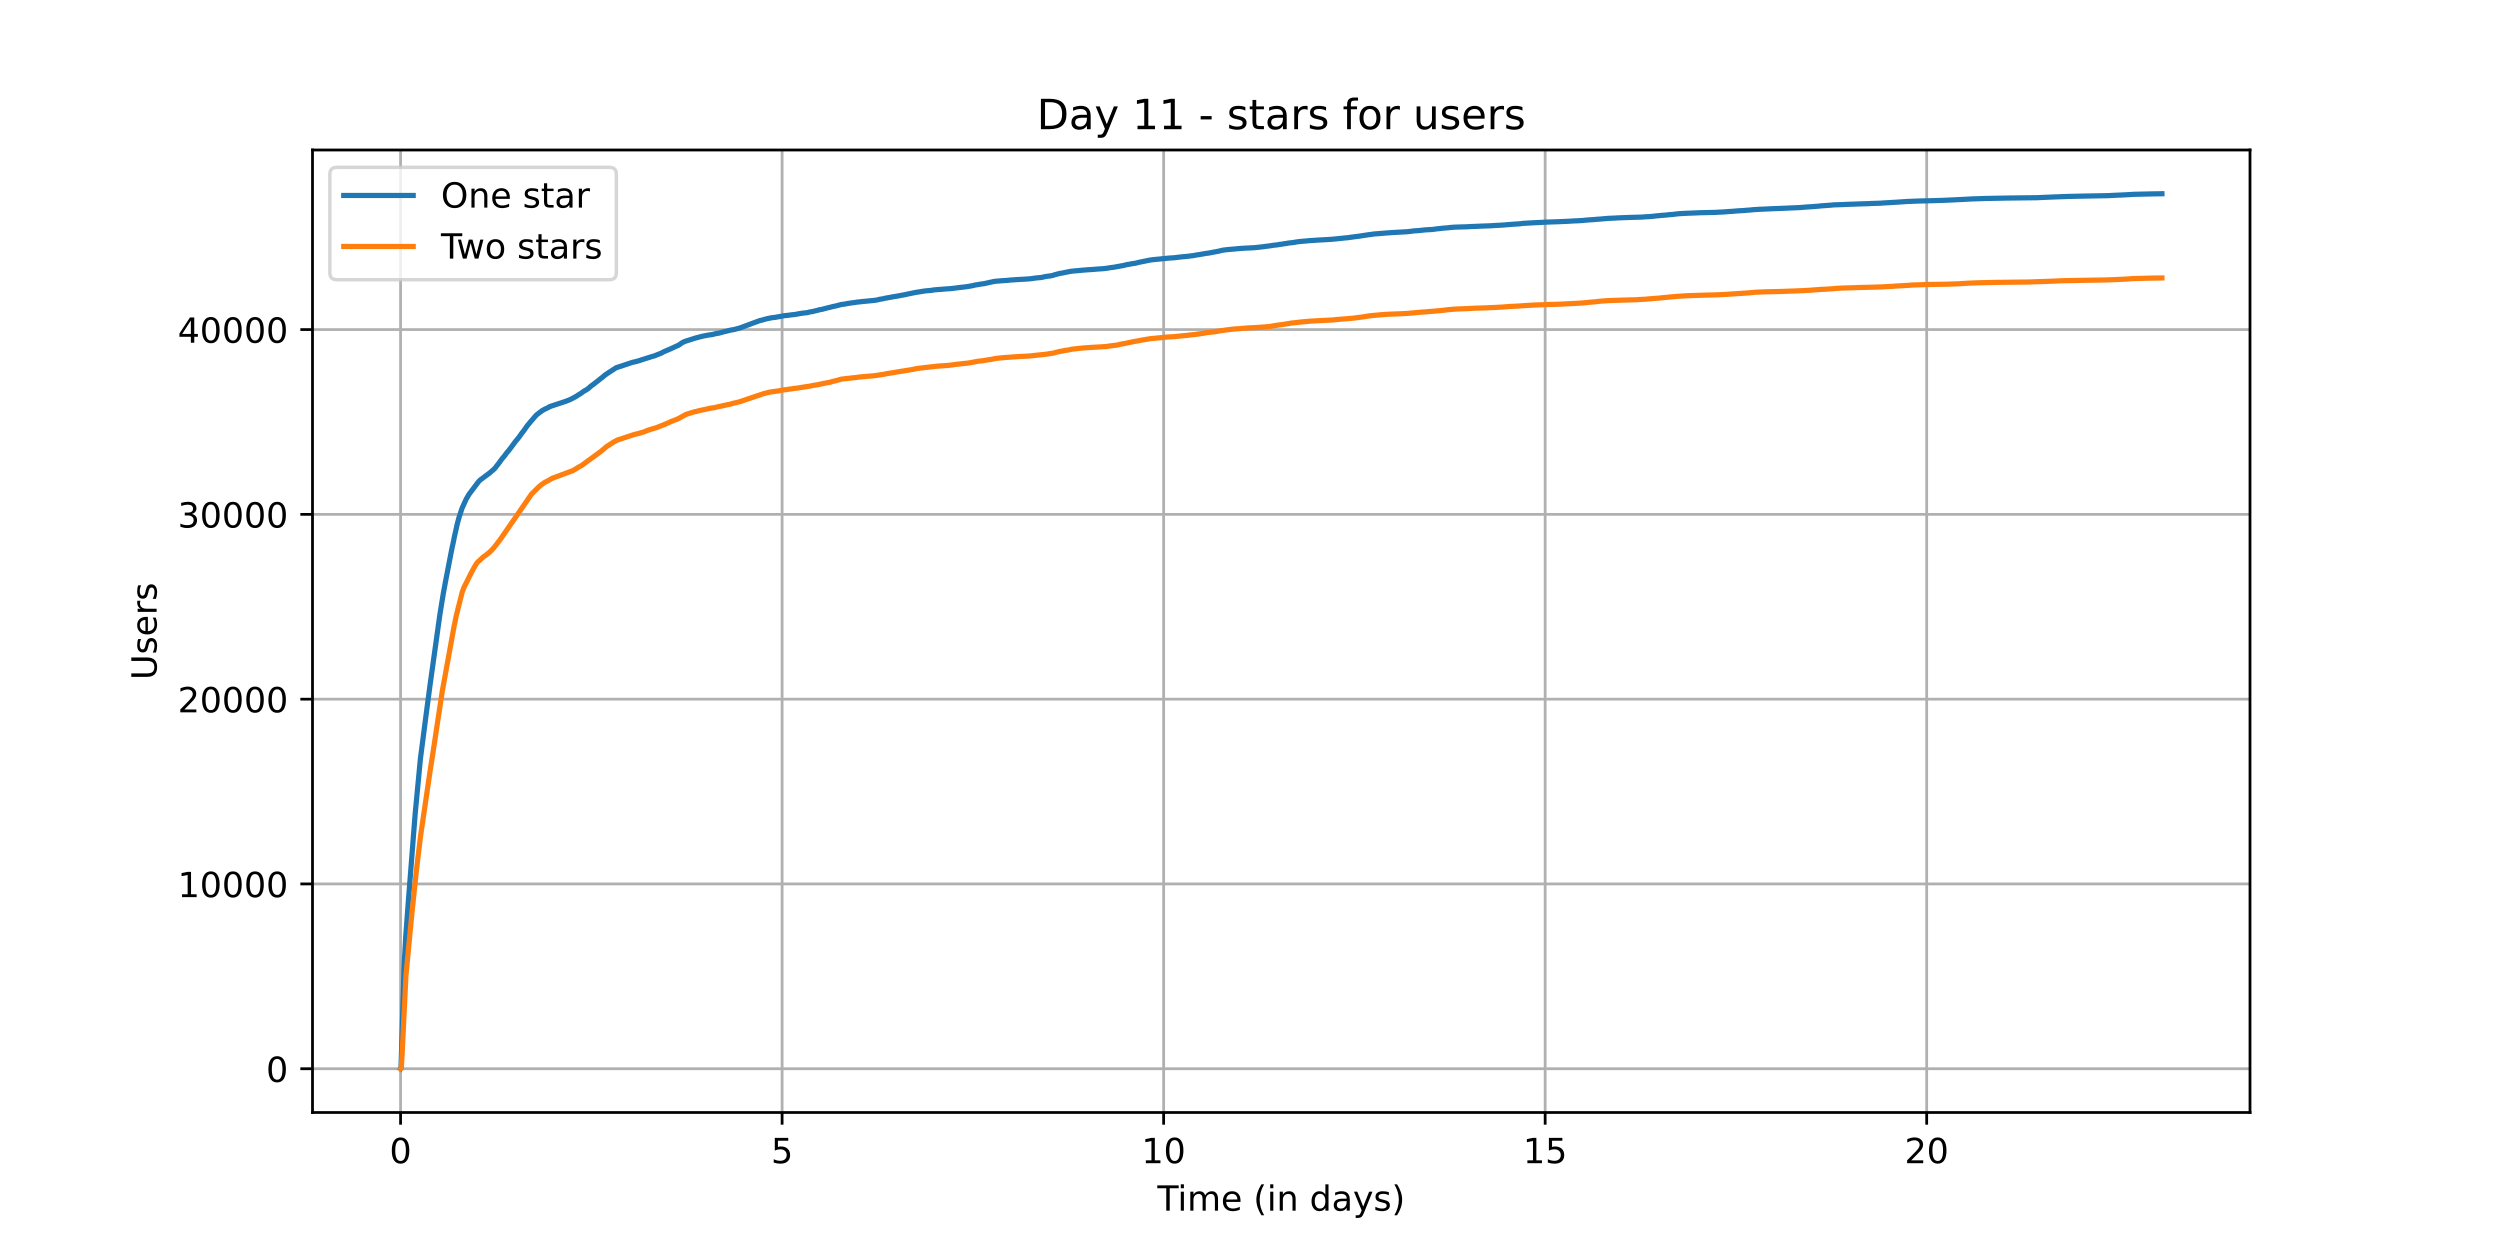 <?xml version="1.0" encoding="utf-8" standalone="no"?>
<!DOCTYPE svg PUBLIC "-//W3C//DTD SVG 1.1//EN"
  "http://www.w3.org/Graphics/SVG/1.1/DTD/svg11.dtd">
<!-- Created with matplotlib (https://matplotlib.org/) -->
<svg height="360pt" version="1.1" viewBox="0 0 720 360" width="720pt" xmlns="http://www.w3.org/2000/svg" xmlns:xlink="http://www.w3.org/1999/xlink">
 <defs>
  <style type="text/css">*{stroke-linecap:butt;stroke-linejoin:round;}</style>
 </defs>
 <g id="figure_1">
  <g id="patch_1">
   <path d="M 0 360 
L 720 360 
L 720 0 
L 0 0 
z
" style="fill:#ffffff;"/>
  </g>
  <g id="axes_1">
   <g id="patch_2">
    <path d="M 90 320.4 
L 648 320.4 
L 648 43.2 
L 90 43.2 
z
" style="fill:#ffffff;"/>
   </g>
   <g id="matplotlib.axis_1">
    <g id="xtick_1">
     <g id="line2d_1">
      <path clip-path="url(#pcce6a10f3a)" d="M 115.364 320.4 
L 115.364 43.2 
" style="fill:none;stroke:#b0b0b0;stroke-linecap:square;stroke-width:0.8;"/>
     </g>
     <g id="line2d_2">
      <defs>
       <path d="M 0 0 
L 0 3.5 
" id="m22532def7d" style="stroke:#000000;stroke-width:0.8;"/>
      </defs>
      <g>
       <use style="stroke:#000000;stroke-width:0.8;" x="115.364" xlink:href="#m22532def7d" y="320.4"/>
      </g>
     </g>
     <g id="text_1">
      <!-- 0 -->
      <g transform="translate(112.182 334.998)scale(0.1 -0.1)">
       <defs>
        <path d="M 31.781 66.406 
Q 24.172 66.406 20.328 58.906 
Q 16.5 51.422 16.5 36.375 
Q 16.5 21.391 20.328 13.891 
Q 24.172 6.391 31.781 6.391 
Q 39.453 6.391 43.281 13.891 
Q 47.125 21.391 47.125 36.375 
Q 47.125 51.422 43.281 58.906 
Q 39.453 66.406 31.781 66.406 
z
M 31.781 74.219 
Q 44.047 74.219 50.516 64.516 
Q 56.984 54.828 56.984 36.375 
Q 56.984 17.969 50.516 8.266 
Q 44.047 -1.422 31.781 -1.422 
Q 19.531 -1.422 13.062 8.266 
Q 6.594 17.969 6.594 36.375 
Q 6.594 54.828 13.062 64.516 
Q 19.531 74.219 31.781 74.219 
z
" id="DejaVuSans-48"/>
       </defs>
       <use xlink:href="#DejaVuSans-48"/>
      </g>
     </g>
    </g>
    <g id="xtick_2">
     <g id="line2d_3">
      <path clip-path="url(#pcce6a10f3a)" d="M 225.244 320.4 
L 225.244 43.2 
" style="fill:none;stroke:#b0b0b0;stroke-linecap:square;stroke-width:0.8;"/>
     </g>
     <g id="line2d_4">
      <g>
       <use style="stroke:#000000;stroke-width:0.8;" x="225.244" xlink:href="#m22532def7d" y="320.4"/>
      </g>
     </g>
     <g id="text_2">
      <!-- 5 -->
      <g transform="translate(222.063 334.998)scale(0.1 -0.1)">
       <defs>
        <path d="M 10.797 72.906 
L 49.516 72.906 
L 49.516 64.594 
L 19.828 64.594 
L 19.828 46.734 
Q 21.969 47.469 24.109 47.828 
Q 26.266 48.188 28.422 48.188 
Q 40.625 48.188 47.75 41.5 
Q 54.891 34.812 54.891 23.391 
Q 54.891 11.625 47.562 5.094 
Q 40.234 -1.422 26.906 -1.422 
Q 22.312 -1.422 17.547 -0.641 
Q 12.797 0.141 7.719 1.703 
L 7.719 11.625 
Q 12.109 9.234 16.797 8.062 
Q 21.484 6.891 26.703 6.891 
Q 35.156 6.891 40.078 11.328 
Q 45.016 15.766 45.016 23.391 
Q 45.016 31 40.078 35.438 
Q 35.156 39.891 26.703 39.891 
Q 22.75 39.891 18.812 39.016 
Q 14.891 38.141 10.797 36.281 
z
" id="DejaVuSans-53"/>
       </defs>
       <use xlink:href="#DejaVuSans-53"/>
      </g>
     </g>
    </g>
    <g id="xtick_3">
     <g id="line2d_5">
      <path clip-path="url(#pcce6a10f3a)" d="M 335.125 320.4 
L 335.125 43.2 
" style="fill:none;stroke:#b0b0b0;stroke-linecap:square;stroke-width:0.8;"/>
     </g>
     <g id="line2d_6">
      <g>
       <use style="stroke:#000000;stroke-width:0.8;" x="335.125" xlink:href="#m22532def7d" y="320.4"/>
      </g>
     </g>
     <g id="text_3">
      <!-- 10 -->
      <g transform="translate(328.762 334.998)scale(0.1 -0.1)">
       <defs>
        <path d="M 12.406 8.297 
L 28.516 8.297 
L 28.516 63.922 
L 10.984 60.406 
L 10.984 69.391 
L 28.422 72.906 
L 38.281 72.906 
L 38.281 8.297 
L 54.391 8.297 
L 54.391 0 
L 12.406 0 
z
" id="DejaVuSans-49"/>
       </defs>
       <use xlink:href="#DejaVuSans-49"/>
       <use x="63.623" xlink:href="#DejaVuSans-48"/>
      </g>
     </g>
    </g>
    <g id="xtick_4">
     <g id="line2d_7">
      <path clip-path="url(#pcce6a10f3a)" d="M 445.005 320.4 
L 445.005 43.2 
" style="fill:none;stroke:#b0b0b0;stroke-linecap:square;stroke-width:0.8;"/>
     </g>
     <g id="line2d_8">
      <g>
       <use style="stroke:#000000;stroke-width:0.8;" x="445.005" xlink:href="#m22532def7d" y="320.4"/>
      </g>
     </g>
     <g id="text_4">
      <!-- 15 -->
      <g transform="translate(438.643 334.998)scale(0.1 -0.1)">
       <use xlink:href="#DejaVuSans-49"/>
       <use x="63.623" xlink:href="#DejaVuSans-53"/>
      </g>
     </g>
    </g>
    <g id="xtick_5">
     <g id="line2d_9">
      <path clip-path="url(#pcce6a10f3a)" d="M 554.886 320.4 
L 554.886 43.2 
" style="fill:none;stroke:#b0b0b0;stroke-linecap:square;stroke-width:0.8;"/>
     </g>
     <g id="line2d_10">
      <g>
       <use style="stroke:#000000;stroke-width:0.8;" x="554.886" xlink:href="#m22532def7d" y="320.4"/>
      </g>
     </g>
     <g id="text_5">
      <!-- 20 -->
      <g transform="translate(548.524 334.998)scale(0.1 -0.1)">
       <defs>
        <path d="M 19.188 8.297 
L 53.609 8.297 
L 53.609 0 
L 7.328 0 
L 7.328 8.297 
Q 12.938 14.109 22.625 23.891 
Q 32.328 33.688 34.812 36.531 
Q 39.547 41.844 41.422 45.531 
Q 43.312 49.219 43.312 52.781 
Q 43.312 58.594 39.234 62.25 
Q 35.156 65.922 28.609 65.922 
Q 23.969 65.922 18.812 64.312 
Q 13.672 62.703 7.812 59.422 
L 7.812 69.391 
Q 13.766 71.781 18.938 73 
Q 24.125 74.219 28.422 74.219 
Q 39.75 74.219 46.484 68.547 
Q 53.219 62.891 53.219 53.422 
Q 53.219 48.922 51.531 44.891 
Q 49.859 40.875 45.406 35.406 
Q 44.188 33.984 37.641 27.219 
Q 31.109 20.453 19.188 8.297 
z
" id="DejaVuSans-50"/>
       </defs>
       <use xlink:href="#DejaVuSans-50"/>
       <use x="63.623" xlink:href="#DejaVuSans-48"/>
      </g>
     </g>
    </g>
    <g id="text_6">
     <!-- Time (in days) -->
     <g transform="translate(333.327 348.677)scale(0.1 -0.1)">
      <defs>
       <path d="M -0.297 72.906 
L 61.375 72.906 
L 61.375 64.594 
L 35.5 64.594 
L 35.5 0 
L 25.594 0 
L 25.594 64.594 
L -0.297 64.594 
z
" id="DejaVuSans-84"/>
       <path d="M 9.422 54.688 
L 18.406 54.688 
L 18.406 0 
L 9.422 0 
z
M 9.422 75.984 
L 18.406 75.984 
L 18.406 64.594 
L 9.422 64.594 
z
" id="DejaVuSans-105"/>
       <path d="M 52 44.188 
Q 55.375 50.25 60.062 53.125 
Q 64.75 56 71.094 56 
Q 79.641 56 84.281 50.016 
Q 88.922 44.047 88.922 33.016 
L 88.922 0 
L 79.891 0 
L 79.891 32.719 
Q 79.891 40.578 77.094 44.375 
Q 74.312 48.188 68.609 48.188 
Q 61.625 48.188 57.562 43.547 
Q 53.516 38.922 53.516 30.906 
L 53.516 0 
L 44.484 0 
L 44.484 32.719 
Q 44.484 40.625 41.703 44.406 
Q 38.922 48.188 33.109 48.188 
Q 26.219 48.188 22.156 43.531 
Q 18.109 38.875 18.109 30.906 
L 18.109 0 
L 9.078 0 
L 9.078 54.688 
L 18.109 54.688 
L 18.109 46.188 
Q 21.188 51.219 25.484 53.609 
Q 29.781 56 35.688 56 
Q 41.656 56 45.828 52.969 
Q 50 49.953 52 44.188 
z
" id="DejaVuSans-109"/>
       <path d="M 56.203 29.594 
L 56.203 25.203 
L 14.891 25.203 
Q 15.484 15.922 20.484 11.062 
Q 25.484 6.203 34.422 6.203 
Q 39.594 6.203 44.453 7.469 
Q 49.312 8.734 54.109 11.281 
L 54.109 2.781 
Q 49.266 0.734 44.188 -0.344 
Q 39.109 -1.422 33.891 -1.422 
Q 20.797 -1.422 13.156 6.188 
Q 5.516 13.812 5.516 26.812 
Q 5.516 40.234 12.766 48.109 
Q 20.016 56 32.328 56 
Q 43.359 56 49.781 48.891 
Q 56.203 41.797 56.203 29.594 
z
M 47.219 32.234 
Q 47.125 39.594 43.094 43.984 
Q 39.062 48.391 32.422 48.391 
Q 24.906 48.391 20.391 44.141 
Q 15.875 39.891 15.188 32.172 
z
" id="DejaVuSans-101"/>
       <path id="DejaVuSans-32"/>
       <path d="M 31 75.875 
Q 24.469 64.656 21.281 53.656 
Q 18.109 42.672 18.109 31.391 
Q 18.109 20.125 21.312 9.062 
Q 24.516 -2 31 -13.188 
L 23.188 -13.188 
Q 15.875 -1.703 12.234 9.375 
Q 8.594 20.453 8.594 31.391 
Q 8.594 42.281 12.203 53.312 
Q 15.828 64.359 23.188 75.875 
z
" id="DejaVuSans-40"/>
       <path d="M 54.891 33.016 
L 54.891 0 
L 45.906 0 
L 45.906 32.719 
Q 45.906 40.484 42.875 44.328 
Q 39.844 48.188 33.797 48.188 
Q 26.516 48.188 22.312 43.547 
Q 18.109 38.922 18.109 30.906 
L 18.109 0 
L 9.078 0 
L 9.078 54.688 
L 18.109 54.688 
L 18.109 46.188 
Q 21.344 51.125 25.703 53.562 
Q 30.078 56 35.797 56 
Q 45.219 56 50.047 50.172 
Q 54.891 44.344 54.891 33.016 
z
" id="DejaVuSans-110"/>
       <path d="M 45.406 46.391 
L 45.406 75.984 
L 54.391 75.984 
L 54.391 0 
L 45.406 0 
L 45.406 8.203 
Q 42.578 3.328 38.25 0.953 
Q 33.938 -1.422 27.875 -1.422 
Q 17.969 -1.422 11.734 6.484 
Q 5.516 14.406 5.516 27.297 
Q 5.516 40.188 11.734 48.094 
Q 17.969 56 27.875 56 
Q 33.938 56 38.25 53.625 
Q 42.578 51.266 45.406 46.391 
z
M 14.797 27.297 
Q 14.797 17.391 18.875 11.75 
Q 22.953 6.109 30.078 6.109 
Q 37.203 6.109 41.297 11.75 
Q 45.406 17.391 45.406 27.297 
Q 45.406 37.203 41.297 42.844 
Q 37.203 48.484 30.078 48.484 
Q 22.953 48.484 18.875 42.844 
Q 14.797 37.203 14.797 27.297 
z
" id="DejaVuSans-100"/>
       <path d="M 34.281 27.484 
Q 23.391 27.484 19.188 25 
Q 14.984 22.516 14.984 16.5 
Q 14.984 11.719 18.141 8.906 
Q 21.297 6.109 26.703 6.109 
Q 34.188 6.109 38.703 11.406 
Q 43.219 16.703 43.219 25.484 
L 43.219 27.484 
z
M 52.203 31.203 
L 52.203 0 
L 43.219 0 
L 43.219 8.297 
Q 40.141 3.328 35.547 0.953 
Q 30.953 -1.422 24.312 -1.422 
Q 15.922 -1.422 10.953 3.297 
Q 6 8.016 6 15.922 
Q 6 25.141 12.172 29.828 
Q 18.359 34.516 30.609 34.516 
L 43.219 34.516 
L 43.219 35.406 
Q 43.219 41.609 39.141 45 
Q 35.062 48.391 27.688 48.391 
Q 23 48.391 18.547 47.266 
Q 14.109 46.141 10.016 43.891 
L 10.016 52.203 
Q 14.938 54.109 19.578 55.047 
Q 24.219 56 28.609 56 
Q 40.484 56 46.344 49.844 
Q 52.203 43.703 52.203 31.203 
z
" id="DejaVuSans-97"/>
       <path d="M 32.172 -5.078 
Q 28.375 -14.844 24.75 -17.812 
Q 21.141 -20.797 15.094 -20.797 
L 7.906 -20.797 
L 7.906 -13.281 
L 13.188 -13.281 
Q 16.891 -13.281 18.938 -11.516 
Q 21 -9.766 23.484 -3.219 
L 25.094 0.875 
L 2.984 54.688 
L 12.5 54.688 
L 29.594 11.922 
L 46.688 54.688 
L 56.203 54.688 
z
" id="DejaVuSans-121"/>
       <path d="M 44.281 53.078 
L 44.281 44.578 
Q 40.484 46.531 36.375 47.5 
Q 32.281 48.484 27.875 48.484 
Q 21.188 48.484 17.844 46.438 
Q 14.5 44.391 14.5 40.281 
Q 14.5 37.156 16.891 35.375 
Q 19.281 33.594 26.516 31.984 
L 29.594 31.297 
Q 39.156 29.25 43.188 25.516 
Q 47.219 21.781 47.219 15.094 
Q 47.219 7.469 41.188 3.016 
Q 35.156 -1.422 24.609 -1.422 
Q 20.219 -1.422 15.453 -0.562 
Q 10.688 0.297 5.422 2 
L 5.422 11.281 
Q 10.406 8.688 15.234 7.391 
Q 20.062 6.109 24.812 6.109 
Q 31.156 6.109 34.562 8.281 
Q 37.984 10.453 37.984 14.406 
Q 37.984 18.062 35.516 20.016 
Q 33.062 21.969 24.703 23.781 
L 21.578 24.516 
Q 13.234 26.266 9.516 29.906 
Q 5.812 33.547 5.812 39.891 
Q 5.812 47.609 11.281 51.797 
Q 16.75 56 26.812 56 
Q 31.781 56 36.172 55.266 
Q 40.578 54.547 44.281 53.078 
z
" id="DejaVuSans-115"/>
       <path d="M 8.016 75.875 
L 15.828 75.875 
Q 23.141 64.359 26.781 53.312 
Q 30.422 42.281 30.422 31.391 
Q 30.422 20.453 26.781 9.375 
Q 23.141 -1.703 15.828 -13.188 
L 8.016 -13.188 
Q 14.5 -2 17.703 9.062 
Q 20.906 20.125 20.906 31.391 
Q 20.906 42.672 17.703 53.656 
Q 14.5 64.656 8.016 75.875 
z
" id="DejaVuSans-41"/>
      </defs>
      <use xlink:href="#DejaVuSans-84"/>
      <use x="57.959" xlink:href="#DejaVuSans-105"/>
      <use x="85.742" xlink:href="#DejaVuSans-109"/>
      <use x="183.154" xlink:href="#DejaVuSans-101"/>
      <use x="244.678" xlink:href="#DejaVuSans-32"/>
      <use x="276.465" xlink:href="#DejaVuSans-40"/>
      <use x="315.479" xlink:href="#DejaVuSans-105"/>
      <use x="343.262" xlink:href="#DejaVuSans-110"/>
      <use x="406.641" xlink:href="#DejaVuSans-32"/>
      <use x="438.428" xlink:href="#DejaVuSans-100"/>
      <use x="501.904" xlink:href="#DejaVuSans-97"/>
      <use x="563.184" xlink:href="#DejaVuSans-121"/>
      <use x="622.363" xlink:href="#DejaVuSans-115"/>
      <use x="674.463" xlink:href="#DejaVuSans-41"/>
     </g>
    </g>
   </g>
   <g id="matplotlib.axis_2">
    <g id="ytick_1">
     <g id="line2d_11">
      <path clip-path="url(#pcce6a10f3a)" d="M 90 307.8 
L 648 307.8 
" style="fill:none;stroke:#b0b0b0;stroke-linecap:square;stroke-width:0.8;"/>
     </g>
     <g id="line2d_12">
      <defs>
       <path d="M 0 0 
L -3.5 0 
" id="m2b7263b47a" style="stroke:#000000;stroke-width:0.8;"/>
      </defs>
      <g>
       <use style="stroke:#000000;stroke-width:0.8;" x="90" xlink:href="#m2b7263b47a" y="307.8"/>
      </g>
     </g>
     <g id="text_7">
      <!-- 0 -->
      <g transform="translate(76.638 311.599)scale(0.1 -0.1)">
       <use xlink:href="#DejaVuSans-48"/>
      </g>
     </g>
    </g>
    <g id="ytick_2">
     <g id="line2d_13">
      <path clip-path="url(#pcce6a10f3a)" d="M 90 254.579 
L 648 254.579 
" style="fill:none;stroke:#b0b0b0;stroke-linecap:square;stroke-width:0.8;"/>
     </g>
     <g id="line2d_14">
      <g>
       <use style="stroke:#000000;stroke-width:0.8;" x="90" xlink:href="#m2b7263b47a" y="254.579"/>
      </g>
     </g>
     <g id="text_8">
      <!-- 10000 -->
      <g transform="translate(51.188 258.379)scale(0.1 -0.1)">
       <use xlink:href="#DejaVuSans-49"/>
       <use x="63.623" xlink:href="#DejaVuSans-48"/>
       <use x="127.246" xlink:href="#DejaVuSans-48"/>
       <use x="190.869" xlink:href="#DejaVuSans-48"/>
       <use x="254.492" xlink:href="#DejaVuSans-48"/>
      </g>
     </g>
    </g>
    <g id="ytick_3">
     <g id="line2d_15">
      <path clip-path="url(#pcce6a10f3a)" d="M 90 201.359 
L 648 201.359 
" style="fill:none;stroke:#b0b0b0;stroke-linecap:square;stroke-width:0.8;"/>
     </g>
     <g id="line2d_16">
      <g>
       <use style="stroke:#000000;stroke-width:0.8;" x="90" xlink:href="#m2b7263b47a" y="201.359"/>
      </g>
     </g>
     <g id="text_9">
      <!-- 20000 -->
      <g transform="translate(51.188 205.158)scale(0.1 -0.1)">
       <use xlink:href="#DejaVuSans-50"/>
       <use x="63.623" xlink:href="#DejaVuSans-48"/>
       <use x="127.246" xlink:href="#DejaVuSans-48"/>
       <use x="190.869" xlink:href="#DejaVuSans-48"/>
       <use x="254.492" xlink:href="#DejaVuSans-48"/>
      </g>
     </g>
    </g>
    <g id="ytick_4">
     <g id="line2d_17">
      <path clip-path="url(#pcce6a10f3a)" d="M 90 148.138 
L 648 148.138 
" style="fill:none;stroke:#b0b0b0;stroke-linecap:square;stroke-width:0.8;"/>
     </g>
     <g id="line2d_18">
      <g>
       <use style="stroke:#000000;stroke-width:0.8;" x="90" xlink:href="#m2b7263b47a" y="148.138"/>
      </g>
     </g>
     <g id="text_10">
      <!-- 30000 -->
      <g transform="translate(51.188 151.937)scale(0.1 -0.1)">
       <defs>
        <path d="M 40.578 39.312 
Q 47.656 37.797 51.625 33 
Q 55.609 28.219 55.609 21.188 
Q 55.609 10.406 48.188 4.484 
Q 40.766 -1.422 27.094 -1.422 
Q 22.516 -1.422 17.656 -0.516 
Q 12.797 0.391 7.625 2.203 
L 7.625 11.719 
Q 11.719 9.328 16.594 8.109 
Q 21.484 6.891 26.812 6.891 
Q 36.078 6.891 40.938 10.547 
Q 45.797 14.203 45.797 21.188 
Q 45.797 27.641 41.281 31.266 
Q 36.766 34.906 28.719 34.906 
L 20.219 34.906 
L 20.219 43.016 
L 29.109 43.016 
Q 36.375 43.016 40.234 45.922 
Q 44.094 48.828 44.094 54.297 
Q 44.094 59.906 40.109 62.906 
Q 36.141 65.922 28.719 65.922 
Q 24.656 65.922 20.016 65.031 
Q 15.375 64.156 9.812 62.312 
L 9.812 71.094 
Q 15.438 72.656 20.344 73.438 
Q 25.25 74.219 29.594 74.219 
Q 40.828 74.219 47.359 69.109 
Q 53.906 64.016 53.906 55.328 
Q 53.906 49.266 50.438 45.094 
Q 46.969 40.922 40.578 39.312 
z
" id="DejaVuSans-51"/>
       </defs>
       <use xlink:href="#DejaVuSans-51"/>
       <use x="63.623" xlink:href="#DejaVuSans-48"/>
       <use x="127.246" xlink:href="#DejaVuSans-48"/>
       <use x="190.869" xlink:href="#DejaVuSans-48"/>
       <use x="254.492" xlink:href="#DejaVuSans-48"/>
      </g>
     </g>
    </g>
    <g id="ytick_5">
     <g id="line2d_19">
      <path clip-path="url(#pcce6a10f3a)" d="M 90 94.917 
L 648 94.917 
" style="fill:none;stroke:#b0b0b0;stroke-linecap:square;stroke-width:0.8;"/>
     </g>
     <g id="line2d_20">
      <g>
       <use style="stroke:#000000;stroke-width:0.8;" x="90" xlink:href="#m2b7263b47a" y="94.917"/>
      </g>
     </g>
     <g id="text_11">
      <!-- 40000 -->
      <g transform="translate(51.188 98.716)scale(0.1 -0.1)">
       <defs>
        <path d="M 37.797 64.312 
L 12.891 25.391 
L 37.797 25.391 
z
M 35.203 72.906 
L 47.609 72.906 
L 47.609 25.391 
L 58.016 25.391 
L 58.016 17.188 
L 47.609 17.188 
L 47.609 0 
L 37.797 0 
L 37.797 17.188 
L 4.891 17.188 
L 4.891 26.703 
z
" id="DejaVuSans-52"/>
       </defs>
       <use xlink:href="#DejaVuSans-52"/>
       <use x="63.623" xlink:href="#DejaVuSans-48"/>
       <use x="127.246" xlink:href="#DejaVuSans-48"/>
       <use x="190.869" xlink:href="#DejaVuSans-48"/>
       <use x="254.492" xlink:href="#DejaVuSans-48"/>
      </g>
     </g>
    </g>
    <g id="text_12">
     <!-- Users -->
     <g transform="translate(45.108 195.801)rotate(-90)scale(0.1 -0.1)">
      <defs>
       <path d="M 8.688 72.906 
L 18.609 72.906 
L 18.609 28.609 
Q 18.609 16.891 22.844 11.734 
Q 27.094 6.594 36.625 6.594 
Q 46.094 6.594 50.344 11.734 
Q 54.594 16.891 54.594 28.609 
L 54.594 72.906 
L 64.5 72.906 
L 64.5 27.391 
Q 64.5 13.141 57.438 5.859 
Q 50.391 -1.422 36.625 -1.422 
Q 22.797 -1.422 15.734 5.859 
Q 8.688 13.141 8.688 27.391 
z
" id="DejaVuSans-85"/>
       <path d="M 41.109 46.297 
Q 39.594 47.172 37.812 47.578 
Q 36.031 48 33.891 48 
Q 26.266 48 22.188 43.047 
Q 18.109 38.094 18.109 28.812 
L 18.109 0 
L 9.078 0 
L 9.078 54.688 
L 18.109 54.688 
L 18.109 46.188 
Q 20.953 51.172 25.484 53.578 
Q 30.031 56 36.531 56 
Q 37.453 56 38.578 55.875 
Q 39.703 55.766 41.062 55.516 
z
" id="DejaVuSans-114"/>
      </defs>
      <use xlink:href="#DejaVuSans-85"/>
      <use x="73.193" xlink:href="#DejaVuSans-115"/>
      <use x="125.293" xlink:href="#DejaVuSans-101"/>
      <use x="186.816" xlink:href="#DejaVuSans-114"/>
      <use x="227.93" xlink:href="#DejaVuSans-115"/>
     </g>
    </g>
   </g>
   <g id="line2d_21">
    <path clip-path="url(#pcce6a10f3a)" d="M 115.364 307.8 
L 115.441 307.704 
L 115.501 307.124 
L 115.668 301.994 
L 116.379 278.231 
L 116.848 269.79 
L 117.604 259.619 
L 118.194 252.041 
L 119.57 234.366 
L 121.068 218.613 
L 122.553 207.112 
L 123.839 197.362 
L 126.622 177.447 
L 126.879 175.765 
L 127.665 170.959 
L 128.316 167.452 
L 129.844 159.538 
L 130.025 158.628 
L 130.282 157.356 
L 130.494 156.424 
L 130.903 154.423 
L 131.72 150.799 
L 132.174 149.101 
L 133.066 146.382 
L 134.247 143.784 
L 134.383 143.556 
L 134.957 142.566 
L 135.215 142.172 
L 137.876 138.649 
L 138.33 138.207 
L 138.602 138.01 
L 141.249 136.041 
L 141.476 135.807 
L 142.219 135.179 
L 142.385 135.003 
L 142.733 134.625 
L 142.96 134.301 
L 143.655 133.422 
L 143.867 133.124 
L 143.958 133.013 
L 144.154 132.709 
L 144.669 132.023 
L 145.425 131.155 
L 145.516 130.964 
L 145.969 130.378 
L 146.227 130.069 
L 146.484 129.777 
L 147.149 128.925 
L 147.739 128.116 
L 148.223 127.456 
L 148.465 127.126 
L 148.722 126.818 
L 148.949 126.552 
L 149.221 126.227 
L 149.539 125.817 
L 150.174 124.907 
L 150.779 124.13 
L 151.036 123.773 
L 151.096 123.688 
L 151.792 122.688 
L 152.019 122.406 
L 152.397 121.948 
L 152.654 121.634 
L 154.333 119.686 
L 154.726 119.319 
L 155.059 119.085 
L 155.649 118.616 
L 155.845 118.521 
L 156.072 118.297 
L 156.979 117.797 
L 157.917 117.366 
L 158.174 117.185 
L 158.386 117.078 
L 163.03 115.546 
L 163.257 115.439 
L 163.635 115.306 
L 163.862 115.21 
L 164.104 115.109 
L 164.921 114.71 
L 165.723 114.274 
L 166.176 114.002 
L 166.615 113.699 
L 167.114 113.411 
L 167.522 113.129 
L 167.825 112.916 
L 168.324 112.549 
L 168.551 112.453 
L 168.717 112.352 
L 169.111 112.118 
L 169.277 111.99 
L 169.565 111.778 
L 170.079 111.288 
L 170.548 110.942 
L 170.729 110.836 
L 170.971 110.633 
L 172.544 109.409 
L 172.877 109.122 
L 173.179 108.909 
L 173.406 108.728 
L 174.117 108.121 
L 174.238 108.025 
L 174.722 107.68 
L 177.445 105.913 
L 182.239 104.327 
L 182.799 104.22 
L 184.265 103.816 
L 184.553 103.709 
L 187.865 102.65 
L 188.319 102.544 
L 190.469 101.692 
L 190.695 101.559 
L 191.376 101.208 
L 191.648 101.101 
L 193.191 100.447 
L 193.751 100.175 
L 193.993 100.069 
L 194.961 99.611 
L 195.279 99.515 
L 195.415 99.42 
L 195.612 99.292 
L 196.005 99.047 
L 196.232 98.829 
L 196.913 98.478 
L 197.185 98.345 
L 200.362 97.333 
L 200.801 97.227 
L 202.102 96.886 
L 202.601 96.78 
L 202.797 96.721 
L 203.433 96.626 
L 203.645 96.556 
L 204.25 96.461 
L 205.112 96.354 
L 206.294 96.051 
L 207.051 95.944 
L 208.715 95.481 
L 209.244 95.375 
L 210.47 95.056 
L 211.211 94.949 
L 212.511 94.609 
L 212.95 94.502 
L 218.229 92.549 
L 218.472 92.448 
L 218.804 92.341 
L 219.742 92.123 
L 220.014 92.017 
L 221.179 91.724 
L 221.8 91.623 
L 222.133 91.516 
L 223.207 91.415 
L 223.464 91.362 
L 224.024 91.256 
L 224.628 91.155 
L 225.218 91.048 
L 225.914 90.915 
L 226.897 90.814 
L 227.124 90.787 
L 227.835 90.686 
L 228.061 90.66 
L 229.014 90.553 
L 229.665 90.441 
L 230.209 90.335 
L 230.769 90.25 
L 231.495 90.143 
L 231.888 90.117 
L 232.599 90.021 
L 232.796 89.962 
L 233.159 89.856 
L 233.719 89.771 
L 234.278 89.664 
L 234.49 89.595 
L 235.398 89.393 
L 235.745 89.286 
L 235.957 89.217 
L 236.653 89.111 
L 237.985 88.754 
L 238.424 88.648 
L 239.453 88.398 
L 239.846 88.291 
L 240.587 88.142 
L 241.011 88.036 
L 242.297 87.695 
L 243.189 87.589 
L 243.961 87.434 
L 244.642 87.328 
L 245.232 87.237 
L 246.094 87.131 
L 246.759 87.014 
L 247.863 86.913 
L 248.06 86.865 
L 249.331 86.758 
L 249.8 86.705 
L 250.92 86.599 
L 251.359 86.556 
L 252.251 86.455 
L 252.523 86.397 
L 253.522 86.162 
L 254.293 86.056 
L 254.641 85.944 
L 255.231 85.838 
L 255.896 85.715 
L 256.562 85.609 
L 256.864 85.529 
L 257.53 85.423 
L 258.089 85.337 
L 258.664 85.231 
L 259.299 85.119 
L 259.783 85.013 
L 260.358 84.922 
L 260.767 84.827 
L 260.949 84.795 
L 261.418 84.688 
L 261.675 84.635 
L 262.189 84.529 
L 262.93 84.38 
L 263.415 84.273 
L 264.096 84.151 
L 264.883 84.044 
L 265.579 83.916 
L 266.32 83.81 
L 266.789 83.757 
L 267.923 83.65 
L 268.376 83.608 
L 268.845 83.501 
L 269.284 83.464 
L 270.524 83.358 
L 270.857 83.352 
L 272.006 83.246 
L 272.399 83.219 
L 273.881 83.113 
L 274.38 83.054 
L 275.243 82.948 
L 275.409 82.921 
L 276.241 82.815 
L 276.695 82.767 
L 277.647 82.66 
L 278.177 82.591 
L 278.918 82.485 
L 279.538 82.378 
L 280.067 82.272 
L 280.99 82.059 
L 281.761 81.953 
L 282.503 81.804 
L 283.35 81.703 
L 283.623 81.644 
L 284.5 81.452 
L 284.909 81.346 
L 285.62 81.213 
L 286.044 81.106 
L 286.664 81.005 
L 288.011 80.899 
L 288.223 80.878 
L 289.781 80.771 
L 290.189 80.739 
L 291.217 80.633 
L 291.58 80.617 
L 293.093 80.51 
L 293.471 80.494 
L 295.225 80.393 
L 295.422 80.383 
L 296.859 80.276 
L 297.101 80.234 
L 297.872 80.133 
L 298.145 80.074 
L 298.568 80.037 
L 299.778 79.93 
L 300.489 79.792 
L 300.882 79.685 
L 301.139 79.638 
L 301.896 79.531 
L 302.395 79.473 
L 303 79.371 
L 303.302 79.286 
L 303.574 79.185 
L 303.892 79.095 
L 305.193 78.749 
L 305.888 78.642 
L 306.66 78.483 
L 307.159 78.376 
L 307.855 78.243 
L 308.384 78.142 
L 308.626 78.105 
L 309.745 77.998 
L 310.184 77.961 
L 311.363 77.855 
L 311.817 77.807 
L 313.209 77.7 
L 313.602 77.674 
L 315.114 77.573 
L 315.341 77.546 
L 315.764 77.509 
L 317.383 77.402 
L 317.776 77.376 
L 318.698 77.269 
L 319.304 77.168 
L 319.939 77.062 
L 320.392 77.019 
L 321.058 76.913 
L 321.769 76.78 
L 322.419 76.678 
L 322.721 76.599 
L 323.432 76.492 
L 324.597 76.194 
L 325.399 76.088 
L 325.55 76.024 
L 326.14 75.928 
L 326.941 75.822 
L 328.121 75.524 
L 328.681 75.417 
L 329.437 75.263 
L 329.967 75.156 
L 330.798 74.975 
L 331.433 74.869 
L 331.963 74.794 
L 333.067 74.688 
L 333.505 74.645 
L 334.549 74.539 
L 334.988 74.496 
L 336.077 74.39 
L 336.545 74.337 
L 338.209 74.23 
L 338.723 74.166 
L 339.585 74.06 
L 340.04 74.012 
L 341.069 73.906 
L 341.492 73.868 
L 342.505 73.762 
L 342.763 73.714 
L 343.685 73.613 
L 343.866 73.576 
L 344.607 73.427 
L 345.424 73.32 
L 346.075 73.203 
L 346.679 73.097 
L 347.33 72.98 
L 348.147 72.879 
L 348.328 72.841 
L 348.903 72.735 
L 349.176 72.676 
L 349.766 72.575 
L 349.963 72.527 
L 350.643 72.4 
L 351.173 72.298 
L 351.491 72.208 
L 351.869 72.112 
L 352.05 72.075 
L 352.625 71.99 
L 353.563 71.883 
L 353.987 71.846 
L 355.152 71.74 
L 355.56 71.708 
L 356.649 71.601 
L 357.072 71.569 
L 358.675 71.463 
L 359.038 71.447 
L 361.216 71.34 
L 361.7 71.287 
L 362.744 71.186 
L 362.925 71.154 
L 363.832 71.053 
L 364.059 71.021 
L 364.831 70.915 
L 365.299 70.861 
L 366.01 70.766 
L 366.192 70.723 
L 366.872 70.617 
L 367.28 70.585 
L 368.097 70.484 
L 368.37 70.42 
L 369.172 70.319 
L 369.413 70.276 
L 370.019 70.17 
L 370.488 70.122 
L 370.941 70.015 
L 371.411 69.967 
L 372.333 69.861 
L 372.939 69.76 
L 373.589 69.653 
L 374.103 69.584 
L 375.162 69.478 
L 375.556 69.456 
L 376.675 69.35 
L 377.144 69.302 
L 378.929 69.196 
L 379.382 69.153 
L 381.424 69.047 
L 381.802 69.025 
L 383.481 68.919 
L 383.934 68.876 
L 384.993 68.775 
L 385.235 68.738 
L 385.644 68.706 
L 386.7 68.6 
L 387.154 68.552 
L 388.272 68.445 
L 388.847 68.36 
L 389.603 68.254 
L 390.148 68.179 
L 390.995 68.073 
L 391.509 68.009 
L 392.175 67.908 
L 392.356 67.87 
L 392.885 67.796 
L 393.566 67.69 
L 394.141 67.599 
L 395.004 67.493 
L 395.609 67.397 
L 396.925 67.29 
L 397.349 67.258 
L 398.574 67.152 
L 398.998 67.12 
L 400.556 67.014 
L 400.979 66.976 
L 402.961 66.87 
L 403.339 66.849 
L 405.154 66.742 
L 405.577 66.705 
L 406.5 66.598 
L 407.074 66.508 
L 408.662 66.402 
L 409.146 66.348 
L 410.099 66.247 
L 410.341 66.21 
L 412.201 66.104 
L 412.579 66.082 
L 413.335 65.976 
L 413.593 65.928 
L 414.031 65.891 
L 415.045 65.784 
L 415.59 65.71 
L 416.997 65.603 
L 417.526 65.534 
L 418.797 65.428 
L 419.175 65.412 
L 422.73 65.305 
L 423.153 65.268 
L 425.754 65.162 
L 426.133 65.14 
L 429.097 65.034 
L 429.475 65.013 
L 431.094 64.906 
L 431.426 64.901 
L 433.196 64.794 
L 433.664 64.746 
L 434.965 64.64 
L 435.374 64.608 
L 436.962 64.502 
L 437.325 64.486 
L 438.263 64.384 
L 438.52 64.337 
L 440.366 64.23 
L 440.76 64.209 
L 442.665 64.102 
L 442.998 64.097 
L 444.979 63.991 
L 445.357 63.969 
L 448.503 63.863 
L 448.851 63.852 
L 451.24 63.746 
L 451.603 63.73 
L 453.342 63.623 
L 453.705 63.613 
L 455.808 63.506 
L 456.307 63.442 
L 457.502 63.336 
L 457.88 63.315 
L 459.423 63.208 
L 459.665 63.171 
L 461.208 63.065 
L 461.435 63.038 
L 462.645 62.932 
L 463.068 62.894 
L 465.442 62.788 
L 465.851 62.756 
L 468.573 62.65 
L 468.936 62.634 
L 472.612 62.527 
L 472.99 62.506 
L 474.548 62.399 
L 474.896 62.389 
L 476.166 62.282 
L 476.711 62.208 
L 477.921 62.101 
L 478.435 62.037 
L 479.948 61.931 
L 480.492 61.851 
L 481.884 61.745 
L 482.443 61.665 
L 483.442 61.558 
L 483.88 61.521 
L 485.922 61.415 
L 486.27 61.404 
L 488.978 61.298 
L 489.371 61.271 
L 494.105 61.165 
L 494.529 61.133 
L 496.646 61.032 
L 496.873 61 
L 498.31 60.893 
L 498.673 60.883 
L 499.928 60.776 
L 500.382 60.734 
L 502.319 60.627 
L 502.819 60.569 
L 504.332 60.462 
L 504.846 60.398 
L 506.48 60.292 
L 506.858 60.271 
L 509.339 60.164 
L 509.747 60.137 
L 512.56 60.031 
L 512.923 60.02 
L 515.283 59.914 
L 515.661 59.893 
L 518.308 59.786 
L 518.732 59.749 
L 519.896 59.653 
L 520.063 59.632 
L 521.832 59.525 
L 522.256 59.488 
L 523.662 59.382 
L 524.192 59.313 
L 525.675 59.206 
L 526.083 59.174 
L 527.521 59.068 
L 528.005 59.009 
L 531.136 58.903 
L 531.544 58.871 
L 534.539 58.77 
L 534.751 58.754 
L 538.215 58.647 
L 538.638 58.615 
L 541.8 58.509 
L 542.269 58.461 
L 544.205 58.355 
L 544.628 58.323 
L 546.489 58.216 
L 546.898 58.184 
L 548.577 58.078 
L 549.016 58.041 
L 551.648 57.934 
L 551.86 57.918 
L 555.913 57.812 
L 556.277 57.801 
L 559.921 57.695 
L 560.33 57.668 
L 562.765 57.562 
L 563.173 57.535 
L 565.366 57.429 
L 565.729 57.413 
L 567.529 57.306 
L 567.892 57.29 
L 571.312 57.184 
L 571.705 57.162 
L 577.423 57.056 
L 577.77 57.045 
L 586.574 56.939 
L 586.952 56.923 
L 589.236 56.817 
L 589.599 56.806 
L 592.217 56.699 
L 592.58 56.689 
L 595.334 56.582 
L 595.681 56.572 
L 600.597 56.465 
L 600.945 56.46 
L 606.95 56.353 
L 607.329 56.338 
L 609.31 56.231 
L 609.658 56.22 
L 612.003 56.114 
L 612.396 56.093 
L 614.257 55.986 
L 614.666 55.96 
L 619.475 55.853 
L 619.823 55.843 
L 622.636 55.8 
L 622.636 55.8 
" style="fill:none;stroke:#1f77b4;stroke-linecap:square;stroke-width:1.5;"/>
   </g>
   <g id="line2d_22">
    <path clip-path="url(#pcce6a10f3a)" d="M 115.364 307.8 
L 115.501 307.699 
L 115.607 306.98 
L 115.789 304.011 
L 116.908 281.035 
L 118.663 262.695 
L 119.676 253.078 
L 120.13 248.938 
L 121.143 240.609 
L 123.899 221.849 
L 124.671 216.92 
L 125.639 210.523 
L 125.82 209.31 
L 127.363 199.145 
L 130.857 179.932 
L 130.978 179.432 
L 131.402 177.335 
L 133.096 170.608 
L 133.626 169.155 
L 135.396 165.637 
L 135.532 165.334 
L 136.516 163.513 
L 136.652 163.29 
L 136.833 162.96 
L 137.03 162.619 
L 137.226 162.348 
L 137.377 162.119 
L 137.725 161.725 
L 137.983 161.523 
L 139.207 160.379 
L 139.585 160.134 
L 139.843 159.964 
L 141.083 158.958 
L 141.521 158.521 
L 141.871 158.138 
L 142.188 157.792 
L 143.111 156.653 
L 143.489 156.105 
L 143.595 155.967 
L 144.033 155.424 
L 147.391 150.559 
L 147.618 150.245 
L 152.79 142.725 
L 153.032 142.363 
L 155.346 140.054 
L 155.543 139.953 
L 155.785 139.702 
L 156.072 139.49 
L 156.45 139.245 
L 156.707 139.037 
L 157.554 138.579 
L 157.781 138.484 
L 158.023 138.329 
L 159.021 137.755 
L 165.057 135.509 
L 165.314 135.338 
L 166.751 134.471 
L 167.417 134.12 
L 173.149 129.942 
L 173.331 129.777 
L 173.588 129.569 
L 174.404 128.867 
L 174.647 128.659 
L 176.809 127.259 
L 177.021 127.153 
L 177.717 126.786 
L 177.974 126.679 
L 182.526 125.179 
L 182.92 125.072 
L 183.116 125.019 
L 183.63 124.912 
L 185.475 124.375 
L 185.732 124.268 
L 186.232 124.05 
L 186.534 123.954 
L 186.731 123.859 
L 188.774 123.247 
L 189.123 123.14 
L 191.739 122.102 
L 192.057 121.927 
L 192.269 121.852 
L 192.586 121.746 
L 192.919 121.549 
L 193.403 121.336 
L 193.751 121.23 
L 195.596 120.468 
L 195.975 120.224 
L 196.171 120.123 
L 196.459 119.968 
L 196.655 119.878 
L 196.898 119.723 
L 197.472 119.404 
L 197.73 119.292 
L 200.059 118.579 
L 200.634 118.478 
L 200.967 118.372 
L 201.345 118.265 
L 202.086 118.116 
L 202.57 118.01 
L 203.327 117.855 
L 203.75 117.754 
L 204.053 117.674 
L 204.507 117.568 
L 204.749 117.525 
L 205.718 117.419 
L 206.915 117.11 
L 207.445 117.004 
L 207.702 116.956 
L 208.171 116.849 
L 208.987 116.679 
L 209.395 116.573 
L 209.986 116.482 
L 210.379 116.381 
L 210.727 116.264 
L 211.074 116.163 
L 211.347 116.099 
L 211.876 115.993 
L 213.358 115.588 
L 213.661 115.482 
L 219.969 113.358 
L 220.378 113.252 
L 221.558 112.954 
L 222.193 112.847 
L 222.435 112.805 
L 223.358 112.698 
L 223.6 112.661 
L 224.402 112.555 
L 225.309 112.352 
L 226.065 112.251 
L 226.292 112.225 
L 227.033 112.123 
L 227.29 112.07 
L 228.183 111.964 
L 228.47 111.889 
L 229.604 111.783 
L 229.786 111.751 
L 230.345 111.655 
L 230.527 111.623 
L 231.238 111.517 
L 231.903 111.394 
L 232.705 111.288 
L 233.265 111.203 
L 233.734 111.107 
L 233.9 111.054 
L 234.551 110.947 
L 235.08 110.873 
L 235.7 110.766 
L 236.683 110.537 
L 237.183 110.431 
L 237.833 110.314 
L 238.317 110.213 
L 238.545 110.181 
L 239.059 110.08 
L 239.347 110.011 
L 239.589 109.904 
L 239.891 109.819 
L 240.466 109.713 
L 242.267 109.202 
L 243.129 109.095 
L 243.658 109.026 
L 244.763 108.92 
L 245.307 108.84 
L 246.533 108.733 
L 247.183 108.616 
L 248.166 108.515 
L 248.393 108.488 
L 248.771 108.467 
L 249.937 108.361 
L 250.315 108.345 
L 251.54 108.238 
L 251.782 108.201 
L 252.599 108.095 
L 252.781 108.063 
L 253.431 107.951 
L 254.248 107.845 
L 254.898 107.733 
L 255.291 107.632 
L 255.533 107.589 
L 256.26 107.483 
L 256.849 107.387 
L 257.5 107.28 
L 258.12 107.174 
L 258.649 107.067 
L 259.209 106.988 
L 259.829 106.881 
L 260.358 106.812 
L 260.918 106.706 
L 261.463 106.631 
L 262.144 106.525 
L 262.84 106.397 
L 263.34 106.29 
L 263.627 106.216 
L 264.218 106.115 
L 264.429 106.094 
L 265.337 105.987 
L 265.79 105.939 
L 266.531 105.833 
L 266.94 105.806 
L 267.636 105.7 
L 268.044 105.668 
L 269.027 105.561 
L 269.511 105.503 
L 270.66 105.396 
L 271.053 105.37 
L 272.808 105.263 
L 273.019 105.242 
L 273.896 105.136 
L 274.335 105.093 
L 274.925 104.987 
L 275.424 104.923 
L 276.543 104.816 
L 277.058 104.747 
L 278.056 104.641 
L 278.494 104.603 
L 279.205 104.497 
L 279.462 104.449 
L 280.143 104.343 
L 280.445 104.257 
L 281.05 104.151 
L 281.716 104.029 
L 282.791 103.922 
L 283.32 103.848 
L 283.956 103.741 
L 284.621 103.624 
L 285.408 103.518 
L 286.211 103.353 
L 286.725 103.246 
L 287.239 103.177 
L 288.344 103.071 
L 288.797 103.023 
L 290.189 102.916 
L 290.612 102.884 
L 292.019 102.778 
L 292.367 102.767 
L 293.834 102.661 
L 294.182 102.65 
L 296.299 102.544 
L 296.738 102.501 
L 297.781 102.395 
L 298.311 102.326 
L 299.324 102.219 
L 299.793 102.166 
L 300.912 102.059 
L 301.411 102.001 
L 302.017 101.894 
L 302.622 101.793 
L 303.408 101.698 
L 303.574 101.644 
L 303.922 101.538 
L 305.102 101.235 
L 305.782 101.128 
L 306.69 100.926 
L 307.522 100.819 
L 307.764 100.782 
L 308.717 100.564 
L 309.745 100.457 
L 310.244 100.399 
L 311.167 100.298 
L 311.394 100.271 
L 312.528 100.165 
L 312.891 100.154 
L 314.388 100.048 
L 314.781 100.021 
L 316.838 99.915 
L 317.247 99.888 
L 318.608 99.782 
L 319.122 99.712 
L 319.848 99.606 
L 320.347 99.547 
L 321.239 99.441 
L 321.799 99.356 
L 322.313 99.249 
L 322.646 99.148 
L 323.357 99.015 
L 324.007 98.914 
L 324.294 98.84 
L 324.869 98.733 
L 325.081 98.664 
L 325.686 98.558 
L 326.503 98.382 
L 327.048 98.275 
L 327.592 98.196 
L 328.197 98.089 
L 329.044 97.903 
L 329.785 97.802 
L 330.057 97.738 
L 330.783 97.631 
L 331.433 97.52 
L 332.689 97.413 
L 333.203 97.349 
L 334.473 97.243 
L 334.972 97.184 
L 336.077 97.078 
L 336.5 97.041 
L 338.406 96.94 
L 338.663 96.892 
L 339.934 96.785 
L 340.494 96.705 
L 341.87 96.599 
L 342.46 96.503 
L 343.549 96.397 
L 343.987 96.359 
L 344.713 96.258 
L 344.895 96.216 
L 345.772 96.109 
L 346.407 96.003 
L 347.073 95.896 
L 347.36 95.822 
L 348.404 95.716 
L 348.903 95.652 
L 349.902 95.545 
L 350.583 95.417 
L 351.218 95.316 
L 351.506 95.247 
L 352.398 95.141 
L 353.003 95.045 
L 353.926 94.939 
L 354.168 94.896 
L 355.121 94.789 
L 355.575 94.742 
L 357.314 94.635 
L 357.571 94.582 
L 359.114 94.475 
L 359.341 94.449 
L 361.67 94.342 
L 362.078 94.31 
L 363.651 94.204 
L 364.09 94.161 
L 365.42 94.06 
L 365.647 94.028 
L 366.343 93.922 
L 367.008 93.8 
L 367.659 93.693 
L 367.916 93.645 
L 368.718 93.539 
L 369.202 93.486 
L 369.913 93.379 
L 370.503 93.283 
L 371.108 93.182 
L 371.335 93.15 
L 371.879 93.044 
L 372.318 93.001 
L 373.393 92.895 
L 373.922 92.82 
L 374.92 92.714 
L 375.374 92.666 
L 376.675 92.56 
L 377.144 92.512 
L 378.762 92.405 
L 379.125 92.395 
L 381.122 92.288 
L 381.5 92.267 
L 383.662 92.16 
L 384.086 92.123 
L 385.035 92.022 
L 388.378 91.756 
L 389.573 91.649 
L 390.057 91.596 
L 390.737 91.495 
L 390.934 91.484 
L 391.615 91.383 
L 391.827 91.362 
L 392.644 91.256 
L 393.339 91.123 
L 394.126 91.016 
L 394.671 90.936 
L 395.791 90.83 
L 396.229 90.787 
L 397.394 90.681 
L 397.878 90.628 
L 399.528 90.521 
L 399.906 90.5 
L 402.537 90.393 
L 402.9 90.383 
L 405.229 90.276 
L 405.683 90.228 
L 407.029 90.122 
L 407.513 90.063 
L 408.692 89.957 
L 409.161 89.909 
L 410.779 89.803 
L 411.263 89.749 
L 412.715 89.643 
L 413.169 89.6 
L 414.273 89.494 
L 414.697 89.457 
L 415.741 89.356 
L 415.953 89.334 
L 416.694 89.233 
L 416.921 89.207 
L 417.39 89.153 
L 418.752 89.047 
L 419.19 89.004 
L 422.14 88.898 
L 422.488 88.887 
L 424.469 88.781 
L 424.847 88.76 
L 428.22 88.653 
L 428.432 88.637 
L 430.867 88.536 
L 431.078 88.52 
L 433.014 88.414 
L 433.453 88.371 
L 434.814 88.265 
L 435.207 88.243 
L 437.507 88.137 
L 437.991 88.084 
L 439.715 87.977 
L 440.094 87.956 
L 441.924 87.85 
L 442.302 87.834 
L 445.296 87.727 
L 445.705 87.7 
L 449.682 87.594 
L 450.136 87.551 
L 452.48 87.445 
L 452.889 87.418 
L 454.916 87.312 
L 455.309 87.285 
L 456.625 87.179 
L 457.109 87.12 
L 458.243 87.014 
L 458.667 86.982 
L 459.741 86.876 
L 460.194 86.828 
L 461.117 86.721 
L 461.525 86.695 
L 462.992 86.588 
L 463.401 86.562 
L 466.774 86.455 
L 467.151 86.434 
L 471.356 86.327 
L 471.825 86.279 
L 473.958 86.173 
L 474.488 86.104 
L 476 85.997 
L 476.242 85.96 
L 477.876 85.854 
L 478.36 85.795 
L 479.358 85.694 
L 479.585 85.667 
L 480.704 85.566 
L 480.931 85.534 
L 482.201 85.428 
L 482.67 85.38 
L 484.213 85.274 
L 484.44 85.247 
L 486.678 85.141 
L 487.041 85.13 
L 490.384 85.023 
L 490.762 85.008 
L 494.861 84.901 
L 495.285 84.869 
L 497.418 84.763 
L 497.826 84.731 
L 499.429 84.624 
L 499.838 84.592 
L 501.684 84.486 
L 502.092 84.454 
L 503.56 84.348 
L 503.969 84.316 
L 505.073 84.209 
L 505.512 84.167 
L 508.099 84.06 
L 508.492 84.039 
L 513.513 83.932 
L 513.725 83.911 
L 516.78 83.805 
L 517.158 83.783 
L 519.911 83.677 
L 520.123 83.656 
L 521.787 83.555 
L 522.029 83.517 
L 523.678 83.411 
L 524.101 83.374 
L 526.159 83.267 
L 526.568 83.241 
L 528.156 83.134 
L 528.686 83.065 
L 530.667 82.959 
L 531.03 82.948 
L 534.705 82.841 
L 535.099 82.815 
L 539.576 82.708 
L 539.924 82.698 
L 542.617 82.597 
L 542.858 82.559 
L 543.221 82.549 
L 545.43 82.442 
L 545.914 82.389 
L 547.866 82.283 
L 548.274 82.256 
L 550.075 82.15 
L 550.559 82.091 
L 553.932 81.985 
L 554.34 81.953 
L 560.935 81.846 
L 561.313 81.83 
L 564.247 81.724 
L 564.641 81.697 
L 566.319 81.591 
L 566.531 81.569 
L 569.164 81.463 
L 569.527 81.447 
L 574.443 81.341 
L 574.821 81.325 
L 584.35 81.218 
L 584.743 81.197 
L 587.92 81.09 
L 588.253 81.085 
L 591.021 80.979 
L 591.384 80.968 
L 593.533 80.862 
L 593.881 80.851 
L 599.221 80.745 
L 599.569 80.739 
L 606.254 80.633 
L 606.617 80.617 
L 609.643 80.51 
L 610.051 80.484 
L 612.366 80.377 
L 612.79 80.34 
L 614.333 80.234 
L 614.681 80.223 
L 618.764 80.117 
L 619.127 80.106 
L 622.636 80.053 
L 622.636 80.053 
" style="fill:none;stroke:#ff7f0e;stroke-linecap:square;stroke-width:1.5;"/>
   </g>
   <g id="patch_3">
    <path d="M 90 320.4 
L 90 43.2 
" style="fill:none;stroke:#000000;stroke-linecap:square;stroke-linejoin:miter;stroke-width:0.8;"/>
   </g>
   <g id="patch_4">
    <path d="M 648 320.4 
L 648 43.2 
" style="fill:none;stroke:#000000;stroke-linecap:square;stroke-linejoin:miter;stroke-width:0.8;"/>
   </g>
   <g id="patch_5">
    <path d="M 90 320.4 
L 648 320.4 
" style="fill:none;stroke:#000000;stroke-linecap:square;stroke-linejoin:miter;stroke-width:0.8;"/>
   </g>
   <g id="patch_6">
    <path d="M 90 43.2 
L 648 43.2 
" style="fill:none;stroke:#000000;stroke-linecap:square;stroke-linejoin:miter;stroke-width:0.8;"/>
   </g>
   <g id="text_13">
    <!-- Day 11 - stars for users -->
    <g transform="translate(298.609 37.2)scale(0.12 -0.12)">
     <defs>
      <path d="M 19.672 64.797 
L 19.672 8.109 
L 31.594 8.109 
Q 46.688 8.109 53.688 14.938 
Q 60.688 21.781 60.688 36.531 
Q 60.688 51.172 53.688 57.984 
Q 46.688 64.797 31.594 64.797 
z
M 9.812 72.906 
L 30.078 72.906 
Q 51.266 72.906 61.172 64.094 
Q 71.094 55.281 71.094 36.531 
Q 71.094 17.672 61.125 8.828 
Q 51.172 0 30.078 0 
L 9.812 0 
z
" id="DejaVuSans-68"/>
      <path d="M 4.891 31.391 
L 31.203 31.391 
L 31.203 23.391 
L 4.891 23.391 
z
" id="DejaVuSans-45"/>
      <path d="M 18.312 70.219 
L 18.312 54.688 
L 36.812 54.688 
L 36.812 47.703 
L 18.312 47.703 
L 18.312 18.016 
Q 18.312 11.328 20.141 9.422 
Q 21.969 7.516 27.594 7.516 
L 36.812 7.516 
L 36.812 0 
L 27.594 0 
Q 17.188 0 13.234 3.875 
Q 9.281 7.766 9.281 18.016 
L 9.281 47.703 
L 2.688 47.703 
L 2.688 54.688 
L 9.281 54.688 
L 9.281 70.219 
z
" id="DejaVuSans-116"/>
      <path d="M 37.109 75.984 
L 37.109 68.5 
L 28.516 68.5 
Q 23.688 68.5 21.797 66.547 
Q 19.922 64.594 19.922 59.516 
L 19.922 54.688 
L 34.719 54.688 
L 34.719 47.703 
L 19.922 47.703 
L 19.922 0 
L 10.891 0 
L 10.891 47.703 
L 2.297 47.703 
L 2.297 54.688 
L 10.891 54.688 
L 10.891 58.5 
Q 10.891 67.625 15.141 71.797 
Q 19.391 75.984 28.609 75.984 
z
" id="DejaVuSans-102"/>
      <path d="M 30.609 48.391 
Q 23.391 48.391 19.188 42.75 
Q 14.984 37.109 14.984 27.297 
Q 14.984 17.484 19.156 11.844 
Q 23.344 6.203 30.609 6.203 
Q 37.797 6.203 41.984 11.859 
Q 46.188 17.531 46.188 27.297 
Q 46.188 37.016 41.984 42.703 
Q 37.797 48.391 30.609 48.391 
z
M 30.609 56 
Q 42.328 56 49.016 48.375 
Q 55.719 40.766 55.719 27.297 
Q 55.719 13.875 49.016 6.219 
Q 42.328 -1.422 30.609 -1.422 
Q 18.844 -1.422 12.172 6.219 
Q 5.516 13.875 5.516 27.297 
Q 5.516 40.766 12.172 48.375 
Q 18.844 56 30.609 56 
z
" id="DejaVuSans-111"/>
      <path d="M 8.5 21.578 
L 8.5 54.688 
L 17.484 54.688 
L 17.484 21.922 
Q 17.484 14.156 20.5 10.266 
Q 23.531 6.391 29.594 6.391 
Q 36.859 6.391 41.078 11.031 
Q 45.312 15.672 45.312 23.688 
L 45.312 54.688 
L 54.297 54.688 
L 54.297 0 
L 45.312 0 
L 45.312 8.406 
Q 42.047 3.422 37.719 1 
Q 33.406 -1.422 27.688 -1.422 
Q 18.266 -1.422 13.375 4.438 
Q 8.5 10.297 8.5 21.578 
z
M 31.109 56 
z
" id="DejaVuSans-117"/>
     </defs>
     <use xlink:href="#DejaVuSans-68"/>
     <use x="77.002" xlink:href="#DejaVuSans-97"/>
     <use x="138.281" xlink:href="#DejaVuSans-121"/>
     <use x="197.461" xlink:href="#DejaVuSans-32"/>
     <use x="229.248" xlink:href="#DejaVuSans-49"/>
     <use x="292.871" xlink:href="#DejaVuSans-49"/>
     <use x="356.494" xlink:href="#DejaVuSans-32"/>
     <use x="388.281" xlink:href="#DejaVuSans-45"/>
     <use x="424.365" xlink:href="#DejaVuSans-32"/>
     <use x="456.152" xlink:href="#DejaVuSans-115"/>
     <use x="508.252" xlink:href="#DejaVuSans-116"/>
     <use x="547.461" xlink:href="#DejaVuSans-97"/>
     <use x="608.74" xlink:href="#DejaVuSans-114"/>
     <use x="649.854" xlink:href="#DejaVuSans-115"/>
     <use x="701.953" xlink:href="#DejaVuSans-32"/>
     <use x="733.74" xlink:href="#DejaVuSans-102"/>
     <use x="768.945" xlink:href="#DejaVuSans-111"/>
     <use x="830.127" xlink:href="#DejaVuSans-114"/>
     <use x="871.24" xlink:href="#DejaVuSans-32"/>
     <use x="903.027" xlink:href="#DejaVuSans-117"/>
     <use x="966.406" xlink:href="#DejaVuSans-115"/>
     <use x="1018.506" xlink:href="#DejaVuSans-101"/>
     <use x="1080.029" xlink:href="#DejaVuSans-114"/>
     <use x="1121.143" xlink:href="#DejaVuSans-115"/>
    </g>
   </g>
   <g id="legend_1">
    <g id="patch_7">
     <path d="M 97 80.556 
L 175.511 80.556 
Q 177.511 80.556 177.511 78.556 
L 177.511 50.2 
Q 177.511 48.2 175.511 48.2 
L 97 48.2 
Q 95 48.2 95 50.2 
L 95 78.556 
Q 95 80.556 97 80.556 
z
" style="fill:#ffffff;opacity:0.8;stroke:#cccccc;stroke-linejoin:miter;"/>
    </g>
    <g id="line2d_23">
     <path d="M 99 56.298 
L 119 56.298 
" style="fill:none;stroke:#1f77b4;stroke-linecap:square;stroke-width:1.5;"/>
    </g>
    <g id="line2d_24"/>
    <g id="text_14">
     <!-- One star -->
     <g transform="translate(127 59.798)scale(0.1 -0.1)">
      <defs>
       <path d="M 39.406 66.219 
Q 28.656 66.219 22.328 58.203 
Q 16.016 50.203 16.016 36.375 
Q 16.016 22.609 22.328 14.594 
Q 28.656 6.594 39.406 6.594 
Q 50.141 6.594 56.422 14.594 
Q 62.703 22.609 62.703 36.375 
Q 62.703 50.203 56.422 58.203 
Q 50.141 66.219 39.406 66.219 
z
M 39.406 74.219 
Q 54.734 74.219 63.906 63.938 
Q 73.094 53.656 73.094 36.375 
Q 73.094 19.141 63.906 8.859 
Q 54.734 -1.422 39.406 -1.422 
Q 24.031 -1.422 14.812 8.828 
Q 5.609 19.094 5.609 36.375 
Q 5.609 53.656 14.812 63.938 
Q 24.031 74.219 39.406 74.219 
z
" id="DejaVuSans-79"/>
      </defs>
      <use xlink:href="#DejaVuSans-79"/>
      <use x="78.711" xlink:href="#DejaVuSans-110"/>
      <use x="142.09" xlink:href="#DejaVuSans-101"/>
      <use x="203.613" xlink:href="#DejaVuSans-32"/>
      <use x="235.4" xlink:href="#DejaVuSans-115"/>
      <use x="287.5" xlink:href="#DejaVuSans-116"/>
      <use x="326.709" xlink:href="#DejaVuSans-97"/>
      <use x="387.988" xlink:href="#DejaVuSans-114"/>
     </g>
    </g>
    <g id="line2d_25">
     <path d="M 99 70.977 
L 119 70.977 
" style="fill:none;stroke:#ff7f0e;stroke-linecap:square;stroke-width:1.5;"/>
    </g>
    <g id="line2d_26"/>
    <g id="text_15">
     <!-- Two stars -->
     <g transform="translate(127 74.477)scale(0.1 -0.1)">
      <defs>
       <path d="M 4.203 54.688 
L 13.188 54.688 
L 24.422 12.016 
L 35.594 54.688 
L 46.188 54.688 
L 57.422 12.016 
L 68.609 54.688 
L 77.594 54.688 
L 63.281 0 
L 52.688 0 
L 40.922 44.828 
L 29.109 0 
L 18.5 0 
z
" id="DejaVuSans-119"/>
      </defs>
      <use xlink:href="#DejaVuSans-84"/>
      <use x="44.584" xlink:href="#DejaVuSans-119"/>
      <use x="126.371" xlink:href="#DejaVuSans-111"/>
      <use x="187.553" xlink:href="#DejaVuSans-32"/>
      <use x="219.34" xlink:href="#DejaVuSans-115"/>
      <use x="271.439" xlink:href="#DejaVuSans-116"/>
      <use x="310.648" xlink:href="#DejaVuSans-97"/>
      <use x="371.928" xlink:href="#DejaVuSans-114"/>
      <use x="413.041" xlink:href="#DejaVuSans-115"/>
     </g>
    </g>
   </g>
  </g>
 </g>
 <defs>
  <clipPath id="pcce6a10f3a">
   <rect height="277.2" width="558" x="90" y="43.2"/>
  </clipPath>
 </defs>
</svg>
